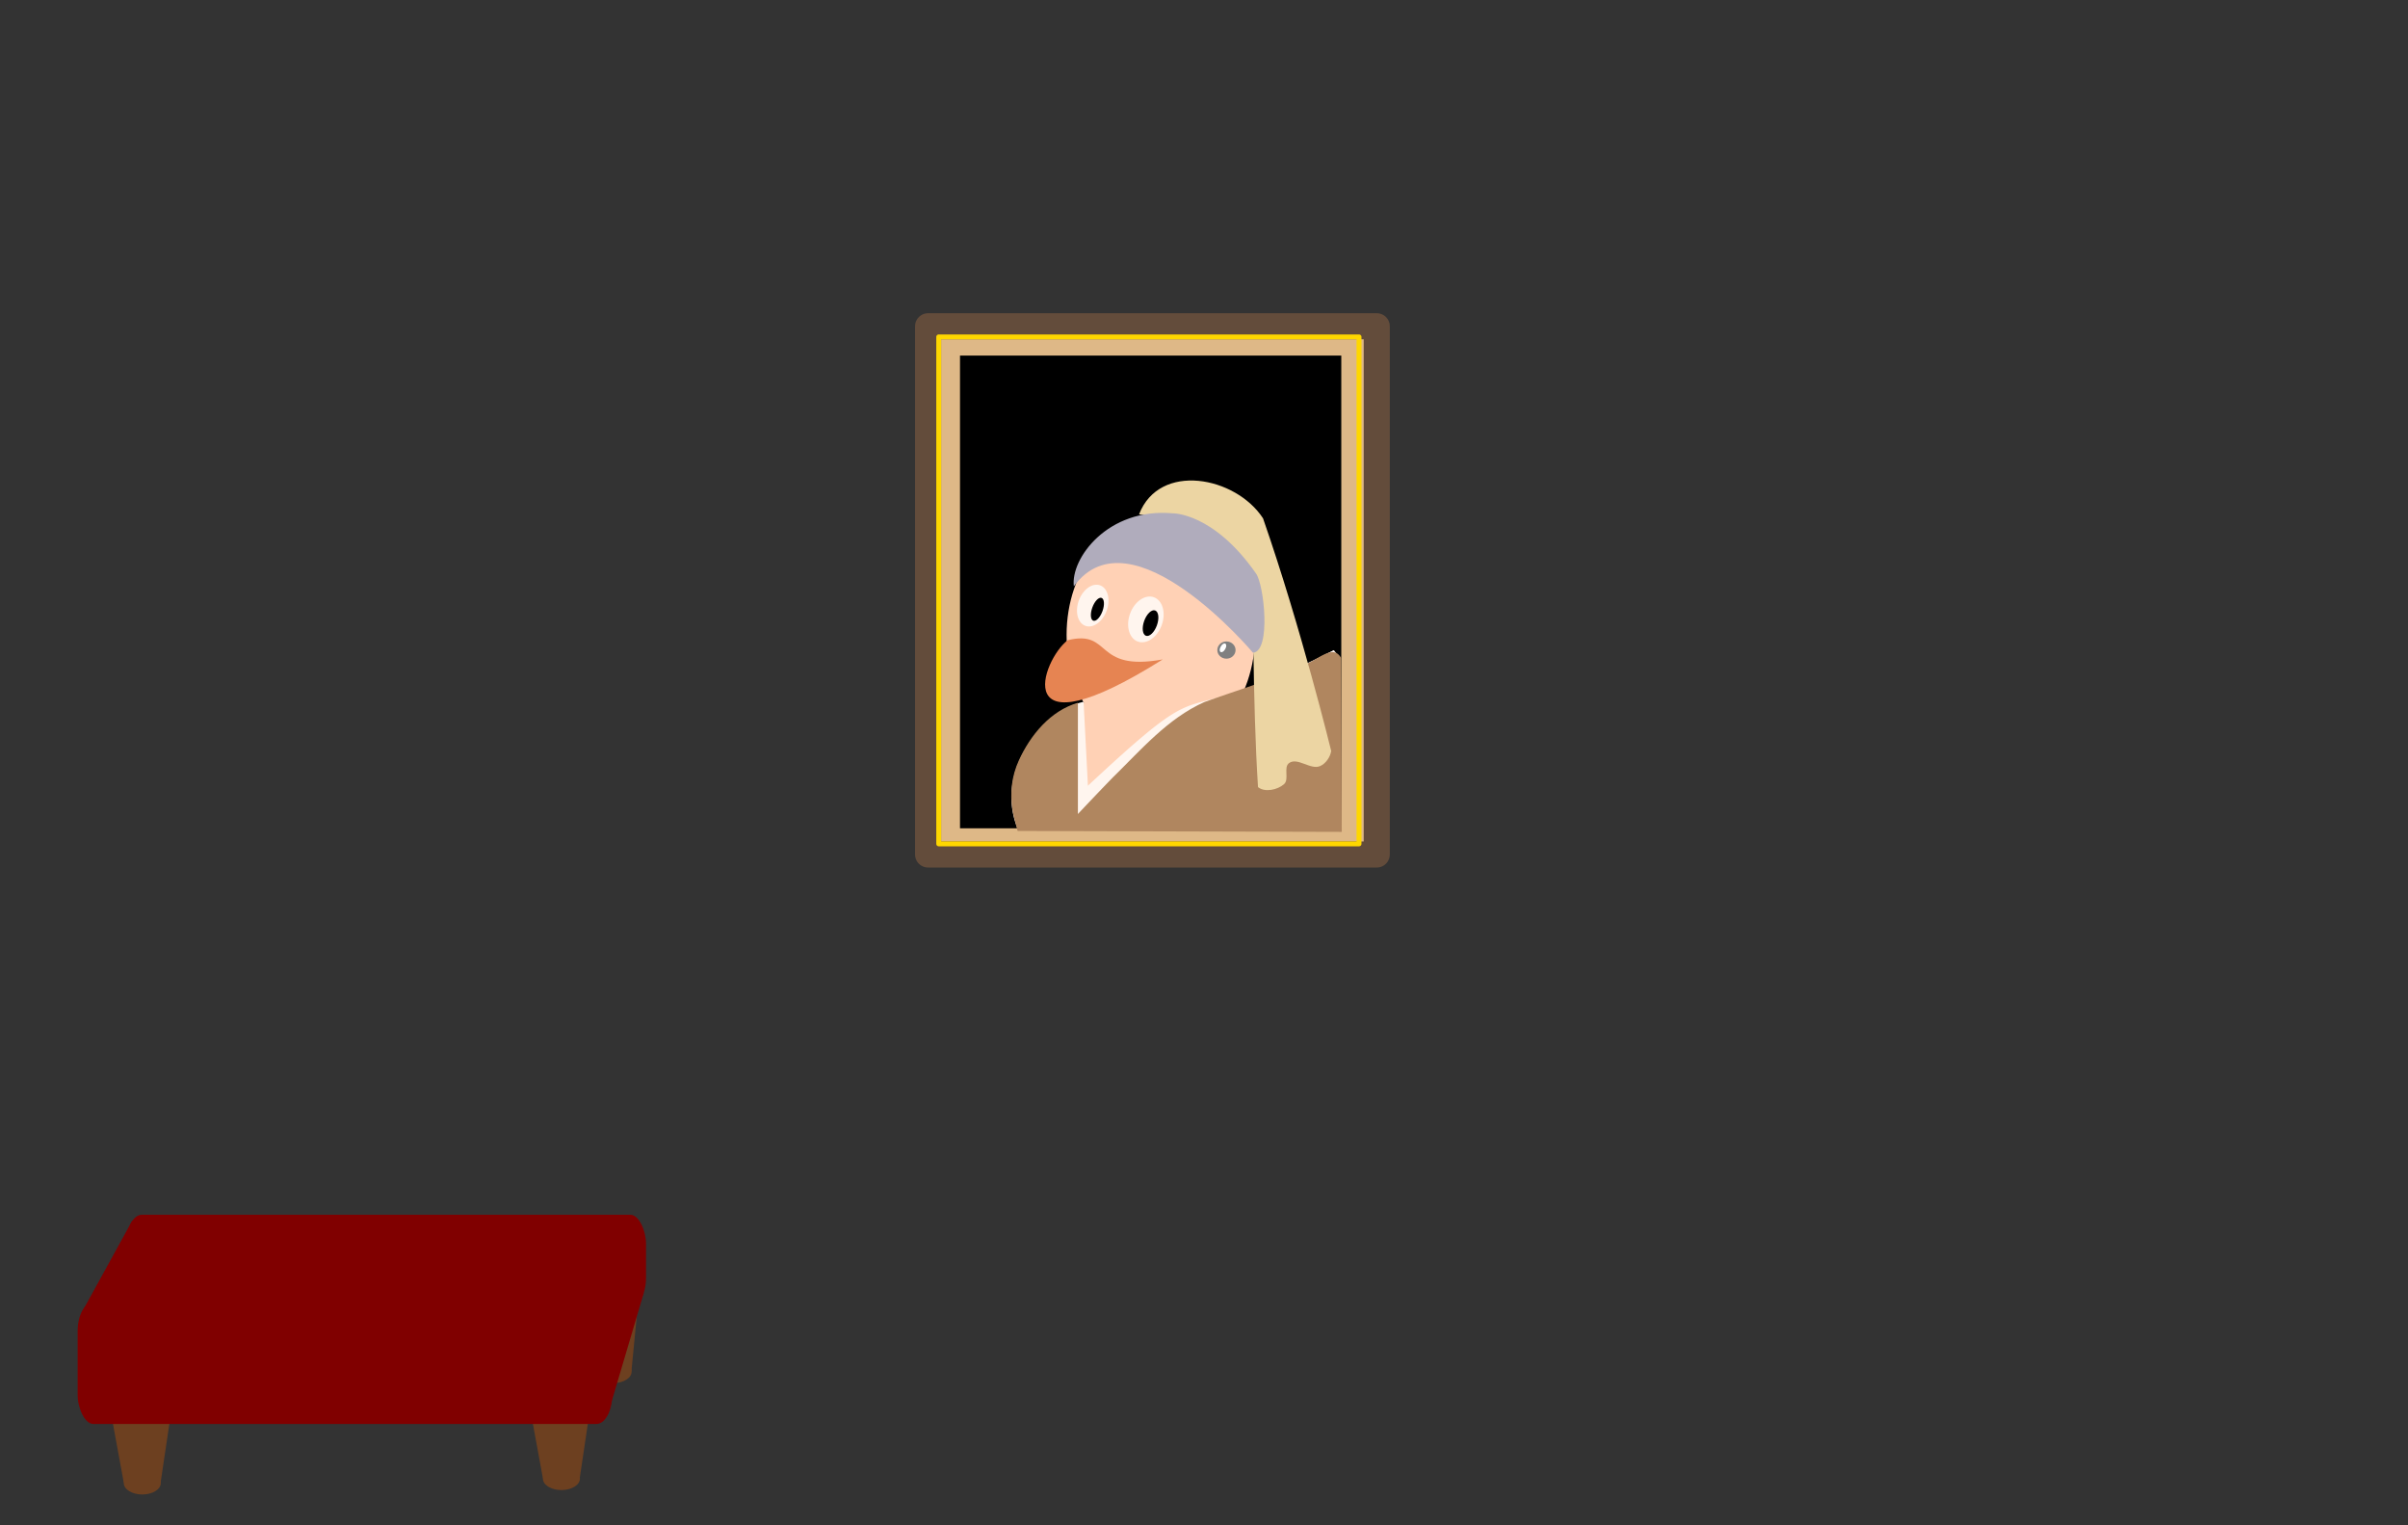 <?xml version="1.0" encoding="UTF-8" standalone="no"?>
<!-- Created with Inkscape (http://www.inkscape.org/) -->

<svg
   xmlns:dc="http://purl.org/dc/elements/1.1/"
   xmlns:cc="http://creativecommons.org/ns#"
   xmlns:rdf="http://www.w3.org/1999/02/22-rdf-syntax-ns#"
   xmlns:svg="http://www.w3.org/2000/svg"
   xmlns="http://www.w3.org/2000/svg"
   xmlns:sodipodi="http://sodipodi.sourceforge.net/DTD/sodipodi-0.dtd"
   xmlns:inkscape="http://www.inkscape.org/namespaces/inkscape"
   width="3913.464"
   height="2478.527"
   id="svg6764"
   version="1.1"
   inkscape:version="0.92.2 5c3e80d, 2017-08-06"
   sodipodi:docname="GirlWithPearlEarring.svg">
  <rect width="100%" height="100%" fill="#333333" stroke="none"/>
  <sodipodi:namedview
     id="base"
     pagecolor="#ffffff"
     bordercolor="#666666"
     borderopacity="1.0"
     inkscape:pageopacity="0.0"
     inkscape:pageshadow="2"
     inkscape:zoom="0.48405431"
     inkscape:cx="502.93615"
     inkscape:cy="326.90736"
     inkscape:document-units="px"
     inkscape:current-layer="layer1"
     showgrid="false"
     fit-margin-top="0"
     fit-margin-left="0"
     fit-margin-right="0"
     fit-margin-bottom="0"
     inkscape:window-width="1280"
     inkscape:window-height="723"
     inkscape:window-x="0"
     inkscape:window-y="24"
     inkscape:window-maximized="1"
     inkscape:snap-global="false" />
  <defs
     id="defs6766">
    <clipPath
       id="clipPath137"
       clipPathUnits="userSpaceOnUse">
      <path
         inkscape:connector-curvature="0"
         id="path135"
         d="M 0,0 H 595 V 462 H 0 Z" />
    </clipPath>
    <radialGradient
       fx="40.001"
       fy="60.001"
       cx="50.001"
       cy="50.001"
       r="50.001"
       gradientUnits="userSpaceOnUse"
       id="radialGradient1697">
      <stop
         style="stop-opacity:1;stop-color:#d9ffff"
         offset="0"
         id="stop1687" />
      <stop
         style="stop-opacity:1;stop-color:#00956c"
         offset="50.001"
         id="stop1695" />
    </radialGradient>
    <clipPath
       id="clipPath94"
       clipPathUnits="userSpaceOnUse">
      <path
         inkscape:connector-curvature="0"
         id="path92"
         d="m 35.717,14.173 c 0,5.166 -4.188,9.354 -9.354,9.354 -5.166,0 -9.354,-4.188 -9.354,-9.354 0,-5.166 4.188,-9.354 9.354,-9.354 5.166,0 9.354,4.188 9.354,9.354 z" />
    </clipPath>
    <clipPath
       id="clipPath108"
       clipPathUnits="userSpaceOnUse">
      <path
         inkscape:connector-curvature="0"
         id="path106"
         d="M 0,0 H 100 V 100 H 0 Z" />
    </clipPath>
    <radialGradient
       id="radialGradient120"
       gradientUnits="userSpaceOnUse"
       r="50.001"
       cy="50.001"
       cx="50.001"
       fy="60.001"
       fx="40.001">
      <stop
         id="stop110"
         offset="0"
         style="stop-opacity:1;stop-color:#f7f7ff" />
      <stop
         id="stop112"
         offset="9"
         style="stop-opacity:1;stop-color:#d9d9ff" />
      <stop
         id="stop114"
         offset="18"
         style="stop-opacity:1;stop-color:#8f8fb3" />
      <stop
         id="stop116"
         offset="25"
         style="stop-opacity:1;stop-color:#666680" />
      <stop
         id="stop118"
         offset="50.001"
         style="stop-opacity:1;stop-color:#000000" />
    </radialGradient>
    <clipPath
       id="clipPath194"
       clipPathUnits="userSpaceOnUse">
      <path
         inkscape:connector-curvature="0"
         id="path192"
         d="m 20.693,45.355 c 0,1.566 -1.269,2.835 -2.835,2.835 -1.566,0 -2.835,-1.269 -2.835,-2.835 0,-1.566 1.269,-2.835 2.835,-2.835 1.566,0 2.835,1.269 2.835,2.835 z" />
    </clipPath>
    <clipPath
       id="clipPath208"
       clipPathUnits="userSpaceOnUse">
      <path
         inkscape:connector-curvature="0"
         id="path206"
         d="M 0,0 H 100 V 100 H 0 Z" />
    </clipPath>
    <radialGradient
       id="radialGradient216"
       gradientUnits="userSpaceOnUse"
       r="50.001"
       cy="50.001"
       cx="50.001"
       fy="50.001"
       fx="50.001">
      <stop
         id="stop210"
         offset="0"
         style="stop-opacity:1;stop-color:#d2592d" />
      <stop
         id="stop212"
         offset="25"
         style="stop-opacity:1;stop-color:#bf8040" />
      <stop
         id="stop214"
         offset="50.001"
         style="stop-opacity:1;stop-color:#bf8040" />
    </radialGradient>
    <clipPath
       id="clipPath226"
       clipPathUnits="userSpaceOnUse">
      <path
         inkscape:connector-curvature="0"
         id="path224"
         d="m 37.418,45.355 c 0,1.566 -1.269,2.835 -2.835,2.835 -1.566,0 -2.835,-1.269 -2.835,-2.835 0,-1.566 1.269,-2.835 2.835,-2.835 1.566,0 2.835,1.269 2.835,2.835 z" />
    </clipPath>
    <clipPath
       id="clipPath240"
       clipPathUnits="userSpaceOnUse">
      <path
         inkscape:connector-curvature="0"
         id="path238"
         d="M 0,0 H 100 V 100 H 0 Z" />
    </clipPath>
    <radialGradient
       id="radialGradient248"
       gradientUnits="userSpaceOnUse"
       r="50.001"
       cy="50.001"
       cx="50.001"
       fy="50.001"
       fx="50.001">
      <stop
         id="stop242"
         offset="0"
         style="stop-opacity:1;stop-color:#d2592d" />
      <stop
         id="stop244"
         offset="25"
         style="stop-opacity:1;stop-color:#bf8040" />
      <stop
         id="stop246"
         offset="50.001"
         style="stop-opacity:1;stop-color:#bf8040" />
    </radialGradient>
    <clipPath
       id="clipPath290"
       clipPathUnits="userSpaceOnUse">
      <path
         inkscape:connector-curvature="0"
         id="path288"
         d="m 35.717,14.173 c 0,5.166 -4.188,9.354 -9.354,9.354 -5.166,0 -9.354,-4.188 -9.354,-9.354 0,-5.166 4.188,-9.354 9.354,-9.354 5.166,0 9.354,4.188 9.354,9.354 z" />
    </clipPath>
    <clipPath
       id="clipPath304"
       clipPathUnits="userSpaceOnUse">
      <path
         inkscape:connector-curvature="0"
         id="path302"
         d="M 0,0 H 100 V 100 H 0 Z" />
    </clipPath>
    <radialGradient
       id="radialGradient316"
       gradientUnits="userSpaceOnUse"
       r="50.001"
       cy="50.001"
       cx="50.001"
       fy="60.001"
       fx="40.001">
      <stop
         id="stop306"
         offset="0"
         style="stop-opacity:1;stop-color:#d9ffff" />
      <stop
         id="stop308"
         offset="9"
         style="stop-opacity:1;stop-color:#40ffff" />
      <stop
         id="stop310"
         offset="18"
         style="stop-opacity:1;stop-color:#00b3b3" />
      <stop
         id="stop312"
         offset="25"
         style="stop-opacity:1;stop-color:#008080" />
      <stop
         id="stop314"
         offset="50.001"
         style="stop-opacity:1;stop-color:#000000" />
    </radialGradient>
    <clipPath
       id="clipPath3751"
       clipPathUnits="userSpaceOnUse">
      <path
         inkscape:connector-curvature="0"
         id="path3749"
         d="M 18.653,11.103 21.261,25.899 33.545,23.733 30.936,8.937 Z" />
    </clipPath>
    <clipPath
       id="clipPath3763"
       clipPathUnits="userSpaceOnUse">
      <path
         inkscape:connector-curvature="0"
         id="path3761"
         d="M 18.653,11.103 20.474,21.432 32.757,19.266 30.936,8.937 Z" />
    </clipPath>
    <clipPath
       clipPathUnits="userSpaceOnUse"
       id="clipPath813">
      <path
         d="M 113.387,0 C 113.387,62.623 62.623,113.387 0,113.387 -62.623,113.387 -113.387,62.623 -113.387,0 c 0,-62.623 50.764,-113.387 113.387,-113.387 62.623,0 113.387,50.764 113.387,113.387 z"
         id="path811"
         inkscape:connector-curvature="0" />
    </clipPath>
    <clipPath
       clipPathUnits="userSpaceOnUse"
       id="clipPath827">
      <path
         d="M 0,0 H 100 V 100 H 0 Z"
         id="path825"
         inkscape:connector-curvature="0" />
    </clipPath>
    <radialGradient
       fx="50.001"
       fy="50.001"
       cx="50.001"
       cy="50.001"
       r="50.001"
       gradientUnits="userSpaceOnUse"
       id="radialGradient835">
      <stop
         style="stop-opacity:1;stop-color:#00ffff"
         offset="0"
         id="stop829" />
      <stop
         style="stop-opacity:1;stop-color:#008080"
         offset="25"
         id="stop831" />
      <stop
         style="stop-opacity:1;stop-color:#008080"
         offset="50.001"
         id="stop833" />
    </radialGradient>
    <clipPath
       clipPathUnits="userSpaceOnUse"
       id="clipPath921">
      <path
         d="m 21.792,-28.046 c 0.3,3.139 -0.062,6.147 -0.992,8.898 -0.975,2.765 -2.518,5.259 -4.506,7.364 -2.023,2.105 -4.479,3.811 -7.236,4.994 C 6.283,-5.609 3.218,-4.956 0,-4.956 c -3.218,0 -6.283,-0.653 -9.058,-1.836 -2.757,-1.182 -5.212,-2.889 -7.236,-4.994 -1.989,-2.105 -3.531,-4.599 -4.506,-7.364 -0.93,-2.751 -1.292,-5.759 -0.992,-8.898 0.332,-3.116 1.266,-6.06 2.634,-8.72 1.362,-2.63 3.122,-4.981 5.145,-6.94 1.979,-1.946 4.211,-3.508 6.584,-4.58 2.333,-1.067 4.835,-1.653 7.429,-1.653 2.594,0 5.096,0.586 7.429,1.653 2.373,1.072 4.605,2.634 6.584,4.58 2.023,1.958 3.783,4.309 5.145,6.94 1.367,2.66 2.301,5.604 2.634,8.72 z"
         id="path919"
         inkscape:connector-curvature="0" />
    </clipPath>
    <clipPath
       clipPathUnits="userSpaceOnUse"
       id="clipPath935">
      <path
         d="M 0,0 H 100 V 100 H 0 Z"
         id="path933"
         inkscape:connector-curvature="0" />
    </clipPath>
    <radialGradient
       fx="40.001"
       fy="60.001"
       cx="50.001"
       cy="50.001"
       r="50.001"
       gradientUnits="userSpaceOnUse"
       id="radialGradient947">
      <stop
         style="stop-opacity:1;stop-color:#d9ffff"
         offset="0"
         id="stop937" />
      <stop
         style="stop-opacity:1;stop-color:#40ffff"
         offset="9"
         id="stop939" />
      <stop
         style="stop-opacity:1;stop-color:#00b3b3"
         offset="18"
         id="stop941" />
      <stop
         style="stop-opacity:1;stop-color:#008080"
         offset="25"
         id="stop943" />
      <stop
         style="stop-opacity:1;stop-color:#000000"
         offset="50.001"
         id="stop945" />
    </radialGradient>
    <clipPath
       clipPathUnits="userSpaceOnUse"
       id="clipPath959">
      <path
         d="M 113.387,0 C 113.387,62.623 62.623,113.387 0,113.387 -62.623,113.387 -113.387,62.623 -113.387,0 c 0,-62.623 50.764,-113.387 113.387,-113.387 62.623,0 113.387,50.764 113.387,113.387 z"
         id="path957"
         inkscape:connector-curvature="0" />
    </clipPath>
    <clipPath
       clipPathUnits="userSpaceOnUse"
       id="clipPath973">
      <path
         d="M 0,0 H 100 V 100 H 0 Z"
         id="path971"
         inkscape:connector-curvature="0" />
    </clipPath>
    <radialGradient
       fx="40.001"
       fy="60.001"
       cx="50.001"
       cy="50.001"
       r="50.001"
       gradientUnits="userSpaceOnUse"
       id="radialGradient985">
      <stop
         style="stop-opacity:1;stop-color:#d9ffff"
         offset="0"
         id="stop975" />
      <stop
         style="stop-opacity:1;stop-color:#40ffff"
         offset="9"
         id="stop977" />
      <stop
         style="stop-opacity:1;stop-color:#00b3b3"
         offset="18"
         id="stop979" />
      <stop
         style="stop-opacity:1;stop-color:#008080"
         offset="25"
         id="stop981" />
      <stop
         style="stop-opacity:1;stop-color:#000000"
         offset="50.001"
         id="stop983" />
    </radialGradient>
    <clipPath
       clipPathUnits="userSpaceOnUse"
       id="clipPath997">
      <path
         d="M 0,0 H 100 V 100 H 0 Z"
         id="path995"
         inkscape:connector-curvature="0" />
    </clipPath>
    <clipPath
       clipPathUnits="userSpaceOnUse"
       id="clipPath1001">
      <path
         d="M 0,0 H 100 V 100 H 0 Z"
         id="path999"
         inkscape:connector-curvature="0" />
    </clipPath>
    <clipPath
       clipPathUnits="userSpaceOnUse"
       id="clipPath1005">
      <path
         d="M 0,0 H 100 V 100 H 0 Z"
         id="path1003"
         inkscape:connector-curvature="0" />
    </clipPath>
    <radialGradient
       fx="50.001"
       fy="50.001"
       cx="50.001"
       cy="50.001"
       r="50.001"
       gradientUnits="userSpaceOnUse"
       id="radialGradient1013">
      <stop
         style="stop-opacity:0.5;stop-color:#ffffff"
         offset="0"
         id="stop1007" />
      <stop
         style="stop-opacity:0;stop-color:#ffffff"
         offset="25"
         id="stop1009" />
      <stop
         style="stop-opacity:0;stop-color:#ffffff"
         offset="50.001"
         id="stop1011" />
    </radialGradient>
    <mask
       maskUnits="userSpaceOnUse"
       x="0"
       y="0"
       width="1"
       height="1"
       id="mask1015">
      <g
         id="g1047">
        <g
           clip-path="url(#clipPath997)"
           id="g1045">
          <g
             id="g1043">
            <g
               id="g1041">
              <g
                 clip-path="url(#clipPath1001)"
                 id="g1039">
                <g
                   id="g1037">
                  <g
                     id="g1033">
                    <g
                       id="g1031">
                      <g
                         id="g1029">
                        <g
                           id="g1027">
                          <g
                             id="g1025">
                            <g
                               id="g1023">
                              <g
                                 id="g1021">
                                <g
                                   clip-path="url(#clipPath1005)"
                                   id="g1019">
                                <path
                                   d="M 0,0 H 100 V 100 H 0 Z"
                                   style="fill:url(#radialGradient1013);stroke:none"
                                   id="path1017"
                                   inkscape:connector-curvature="0" />
                                </g>
                              </g>
                            </g>
                          </g>
                        </g>
                      </g>
                    </g>
                  </g>
                  <g
                     transform="translate(100)"
                     id="g1035" />
                </g>
              </g>
            </g>
          </g>
        </g>
      </g>
    </mask>
    <clipPath
       clipPathUnits="userSpaceOnUse"
       id="clipPath137-8">
      <path
         d="M 0,0 H 595 V 462 H 0 Z"
         id="path135-0"
         inkscape:connector-curvature="0" />
    </clipPath>
  </defs>
  <g
     inkscape:label="Calque 1"
     inkscape:groupmode="layer"
     id="layer1"
     transform="translate(-1845.089,-82.08)"
     style="display:inline">
    <g
       style="fill:#6d4020;fill-opacity:1"
       id="g1183"
       transform="translate(681.155,87.811)">
      <path
         style="opacity:1;fill:#6d4020;fill-opacity:1;fill-rule:nonzero;stroke:none;stroke-width:1;stroke-linecap:round;stroke-linejoin:round;stroke-miterlimit:4;stroke-dasharray:none;stroke-dashoffset:0;stroke-opacity:1"
         d="m 2013.859,2220.153 117.421,7.189 -25.161,168.805 h -59.909 z"
         id="path1179"
         inkscape:connector-curvature="0"
         sodipodi:nodetypes="ccccc" />
      <ellipse
         style="opacity:1;fill:#6d4020;fill-opacity:1;fill-rule:nonzero;stroke:none;stroke-width:1;stroke-linecap:round;stroke-linejoin:round;stroke-miterlimit:4;stroke-dasharray:none;stroke-dashoffset:0;stroke-opacity:1"
         id="ellipse1181"
         cx="2076.348"
         cy="2396.907"
         rx="30.092"
         ry="18.595" />
    </g>
    <g
       transform="translate(765.165,-85.945)"
       id="g1189"
       style="fill:#6d4020;fill-opacity:1">
      <path
         sodipodi:nodetypes="ccccc"
         inkscape:connector-curvature="0"
         id="path1185"
         d="m 2013.859,2220.153 108.936,4.007 -16.676,171.987 h -59.909 z"
         style="opacity:1;fill:#6d4020;fill-opacity:1;fill-rule:nonzero;stroke:none;stroke-width:1;stroke-linecap:round;stroke-linejoin:round;stroke-miterlimit:4;stroke-dasharray:none;stroke-dashoffset:0;stroke-opacity:1" />
      <ellipse
         ry="18.595"
         rx="30.092"
         cy="2396.907"
         cx="2076.348"
         id="ellipse1187"
         style="opacity:1;fill:#6d4020;fill-opacity:1;fill-rule:nonzero;stroke:none;stroke-width:1;stroke-linecap:round;stroke-linejoin:round;stroke-miterlimit:4;stroke-dasharray:none;stroke-dashoffset:0;stroke-opacity:1" />
    </g>
    <rect
       style="opacity:1;fill:#deb887;fill-opacity:1;fill-rule:nonzero;stroke:#634c3b;stroke-width:42.4;stroke-linecap:round;stroke-linejoin:round;stroke-miterlimit:4;stroke-dasharray:none;stroke-dashoffset:0;stroke-opacity:1"
       id="rect1470"
       width="729.146"
       height="858.321"
       x="3353.421"
       y="612.24" />
    <rect
       y="629.529"
       x="3370.709"
       height="823.743"
       width="683.042"
       id="rect1329"
       style="opacity:1;fill:none;fill-opacity:1;fill-rule:nonzero;stroke:#ffd700;stroke-width:8;stroke-linecap:round;stroke-linejoin:round;stroke-miterlimit:4;stroke-dasharray:none;stroke-dashoffset:0;stroke-opacity:1" />
    <rect
       y="659.862"
       x="3405.287"
       height="768.131"
       width="619.649"
       id="rect1331"
       style="opacity:1;fill:#000000;fill-opacity:1;fill-rule:nonzero;stroke:none;stroke-width:42.4;stroke-linecap:round;stroke-linejoin:round;stroke-miterlimit:4;stroke-dasharray:none;stroke-dashoffset:0;stroke-opacity:1" />
    <g
       id="g372"
       style="fill:#6d4020;fill-opacity:1"
       transform="translate(0,95)">
      <path
         sodipodi:nodetypes="ccccc"
         inkscape:connector-curvature="0"
         id="rect324"
         d="m 2013.859,2220.153 117.421,7.189 -25.161,168.805 h -59.909 z"
         style="opacity:1;fill:#6d4020;fill-opacity:1;fill-rule:nonzero;stroke:none;stroke-width:1;stroke-linecap:round;stroke-linejoin:round;stroke-miterlimit:4;stroke-dasharray:none;stroke-dashoffset:0;stroke-opacity:1" />
      <ellipse
         ry="18.595"
         rx="30.092"
         cy="2396.907"
         cx="2076.348"
         id="path330"
         style="opacity:1;fill:#6d4020;fill-opacity:1;fill-rule:nonzero;stroke:none;stroke-width:1;stroke-linecap:round;stroke-linejoin:round;stroke-miterlimit:4;stroke-dasharray:none;stroke-dashoffset:0;stroke-opacity:1" />
    </g>
    <path
       style="fill:#800000;fill-rule:evenodd;stroke:none;stroke-width:1px;stroke-linecap:butt;stroke-linejoin:miter;stroke-opacity:1"
       d="m 2059.762,2065.957 -78.415,142.551 851.322,172.85 58.782,-198.649 z"
       id="path336"
       inkscape:connector-curvature="0"
       sodipodi:nodetypes="ccccc" />
    <rect
       style="opacity:1;fill:#800000;fill-opacity:1;fill-rule:nonzero;stroke:none;stroke-width:1;stroke-linecap:round;stroke-linejoin:round;stroke-miterlimit:4;stroke-dasharray:none;stroke-dashoffset:0;stroke-opacity:1"
       id="rect328"
       width="868.682"
       height="197.851"
       x="1971.268"
       y="2198.068"
       rx="25.481"
       ry="47.153" />
    <rect
       ry="47.153"
       rx="25.481"
       y="2055.953"
       x="2050.269"
       height="149.474"
       width="844.742"
       id="rect334"
       style="opacity:1;fill:#800000;fill-opacity:1;fill-rule:nonzero;stroke:none;stroke-width:1;stroke-linecap:round;stroke-linejoin:round;stroke-miterlimit:4;stroke-dasharray:none;stroke-dashoffset:0;stroke-opacity:1" />
  </g>
  <g
     inkscape:groupmode="layer"
     id="layer2"
     inkscape:label="pearl"
     style="display:inline">
    <g
       style="stroke-width:0.077"
       id="g274"
       transform="matrix(17.385,0,0,-17.385,5721.921,1700.153)" />
    <g
       style="stroke-width:0.077"
       id="g276"
       transform="matrix(17.385,0,0,-17.385,5721.921,1700.153)" />
    <g
       style="stroke-width:0.077"
       id="g278"
       transform="matrix(17.385,0,0,-17.385,5721.921,1700.153)" />
    <g
       style="stroke-width:0.077"
       id="g280"
       transform="matrix(17.385,0,0,-17.385,5721.921,1700.153)" />
    <path
       sodipodi:nodetypes="cccc"
       inkscape:connector-curvature="0"
       id="path30"
       style="fill:#ffd1b5;fill-opacity:1;fill-rule:nonzero;stroke:none;stroke-width:1.333"
       d="m 1768.036,1140.434 c -75.353,13.171 -66.773,125.466 -44.598,183.295 137.409,26.952 423.069,-25.059 444.331,-267.224 -269.55,144.887 -177.044,12.255 -399.733,83.93 z" />
    <path
       inkscape:connector-curvature="0"
       id="path34"
       style="fill:#ffd1b5;fill-opacity:1;fill-rule:nonzero;stroke:none;stroke-width:1.333"
       d="m 2039.731,1031.695 c 0,-105.733 -68.569,-191.444 -153.155,-191.444 -84.587,0 -153.155,85.711 -153.155,191.444 0,105.733 68.569,191.444 153.155,191.444 84.586,0 153.155,-85.711 153.155,-191.444 z" />
    <path
       inkscape:connector-curvature="0"
       id="path38"
       style="fill:#e68452;fill-opacity:1;fill-rule:nonzero;stroke:none;stroke-width:1.333"
       d="m 1735.262,1040.272 c 72.595,-17.766 41.35,51.768 154.38,31.245 -253.322,159.278 -196.347,0.304 -154.38,-31.245 z" />
    <path
       inkscape:connector-curvature="0"
       id="path42"
       style="fill:#fff5ee;fill-opacity:1;fill-rule:nonzero;stroke:none;stroke-width:1.333"
       d="m 1887.976,1015.855 c 7.232,-19.871 1.588,-40.168 -12.607,-45.334 -14.195,-5.167 -31.565,6.754 -38.798,26.625 -7.232,19.871 -1.588,40.168 12.607,45.335 14.195,5.167 31.565,-6.754 38.798,-26.625 z" />
    <path
       inkscape:connector-curvature="0"
       id="path46"
       style="fill:#000000;fill-opacity:1;fill-rule:nonzero;stroke:none;stroke-width:1.333"
       d="m 1880.139,1016.261 c 4.131,-11.35 2.878,-22.225 -2.798,-24.291 -5.676,-2.066 -13.626,5.46 -17.757,16.81 -4.131,11.35 -2.878,22.225 2.798,24.291 5.676,2.066 13.626,-5.46 17.757,-16.81 z" />
    <path
       inkscape:connector-curvature="0"
       id="path50"
       style="fill:#fff5ee;fill-opacity:1;fill-rule:nonzero;stroke:none;stroke-width:1.333"
       d="m 1798.546,992.268 c 6.614,-18.171 1.846,-36.588 -10.649,-41.135 -12.495,-4.548 -27.985,6.496 -34.599,24.667 -6.614,18.171 -1.846,36.588 10.648,41.135 12.495,4.548 27.985,-6.496 34.599,-24.667 z" />
    <path
       inkscape:connector-curvature="0"
       id="path54"
       style="fill:#000000;fill-opacity:1;fill-rule:nonzero;stroke:none;stroke-width:1.333"
       d="m 1791.739,993.053 c 3.72,-10.222 3.051,-19.849 -1.494,-21.504 -4.546,-1.654 -11.246,5.291 -14.967,15.512 -3.72,10.222 -3.052,19.849 1.494,21.503 4.546,1.655 11.247,-5.29 14.967,-15.512 z" />
    <path
       sodipodi:nodetypes="csssssssssssssssssssssssssssssssssssssssssssssssssssssssssssssssssssssssssssssssssssssssssssssssssssssssscccsssssssssssssssssssssssssssssssssssssssssssssssssssssssssssssssssssssssssssssssssssssssssssssssssssssssssssssssssssssssssssssssccccccccccccccccccccccccccccccccccccccccccccccccccccccccccccccccccccccccccccccccccccccccccccccccccccccccccccccccccccccccccccccccc"
       inkscape:connector-curvature="0"
       id="path58"
       style="fill:#fff5ee;fill-opacity:1;fill-rule:nonzero;stroke:none;stroke-width:1.333"
       d="m 1760.992,1140.434 c -0.534,0.102 -1.07,0.213 -1.61,0.331 -0.54,0.118 -1.083,0.243 -1.628,0.376 -0.546,0.133 -1.094,0.273 -1.646,0.42 -0.551,0.147 -1.105,0.302 -1.662,0.464 -0.557,0.162 -1.116,0.331 -1.678,0.507 -0.562,0.176 -1.126,0.36 -1.692,0.551 -0.567,0.191 -1.135,0.389 -1.706,0.594 -0.571,0.205 -1.144,0.417 -1.719,0.636 -0.575,0.219 -1.152,0.445 -1.731,0.678 -0.579,0.233 -1.16,0.473 -1.743,0.719 -0.583,0.247 -1.167,0.5 -1.753,0.76 -0.586,0.26 -1.173,0.527 -1.762,0.801 -0.589,0.274 -1.179,0.554 -1.771,0.842 -0.592,0.287 -1.185,0.581 -1.779,0.881 -0.594,0.3 -1.19,0.608 -1.786,0.921 -0.596,0.314 -1.194,0.633 -1.792,0.96 -0.598,0.326 -1.198,0.659 -1.798,0.999 -0.6,0.339 -1.201,0.685 -1.802,1.037 -0.601,0.352 -1.203,0.711 -1.805,1.075 -0.602,0.365 -1.205,0.736 -1.808,1.113 -0.603,0.377 -1.206,0.76 -1.81,1.15 -0.604,0.39 -1.207,0.785 -1.811,1.187 -0.604,0.402 -1.208,0.809 -1.811,1.223 -0.604,0.414 -1.207,0.834 -1.81,1.259 -0.603,0.426 -1.206,0.857 -1.809,1.295 -0.603,0.438 -1.205,0.881 -1.807,1.33 -0.602,0.449 -1.203,0.904 -1.803,1.365 -0.6,0.461 -1.2,0.927 -1.799,1.399 -0.599,0.472 -1.197,0.95 -1.794,1.433 -0.597,0.483 -1.193,0.972 -1.788,1.467 -0.595,0.495 -1.189,0.995 -1.782,1.5 -0.593,0.506 -1.184,1.017 -1.774,1.533 -0.59,0.516 -1.179,1.038 -1.766,1.565 -0.587,0.527 -1.173,1.06 -1.757,1.598 -0.584,0.538 -1.166,1.081 -1.746,1.629 -0.58,0.548 -1.159,1.102 -1.736,1.661 -0.577,0.559 -1.151,1.123 -1.724,1.691 -0.572,0.569 -1.143,1.143 -1.711,1.722 -0.568,0.579 -1.134,1.163 -1.697,1.752 -0.564,0.589 -1.125,1.183 -1.683,1.782 -0.558,0.599 -1.115,1.202 -1.668,1.811 -0.553,0.608 -1.104,1.222 -1.652,1.84 -0.548,0.618 -1.093,1.241 -1.635,1.868 -0.542,0.628 -1.081,1.26 -1.617,1.897 -0.536,0.637 -1.069,1.278 -1.599,1.924 -0.53,0.646 -1.056,1.296 -1.579,1.951 -0.523,0.655 -1.043,1.315 -1.559,1.978 -0.516,0.664 -1.029,1.332 -1.538,2.005 -0.509,0.673 -1.014,1.35 -1.515,2.031 -0.501,0.681 -0.999,1.367 -1.493,2.057 -0.493,0.69 -0.983,1.384 -1.469,2.082 -0.485,0.698 -0.967,1.401 -1.444,2.107 -0.477,0.707 -0.95,1.417 -1.419,2.131 -0.469,0.715 -0.933,1.433 -1.392,2.156 -0.46,0.723 -0.915,1.449 -1.365,2.179 -0.45,0.731 -0.896,1.465 -1.337,2.203 -0.441,0.738 -0.877,1.48 -1.308,2.226 -0.431,0.746 -0.857,1.495 -1.278,2.248 -0.421,0.753 -0.837,1.51 -1.248,2.271 -0.411,0.76 -0.816,1.524 -1.216,2.292 -0.4,0.768 -0.795,1.539 -1.184,2.313 -0.389,0.775 -0.773,1.553 -1.151,2.334 -0.378,0.782 -0.75,1.567 -1.117,2.355 -0.366,0.788 -0.727,1.58 -1.082,2.375 -0.355,0.795 -0.704,1.593 -1.046,2.395 -0.343,0.801 -0.679,1.606 -1.01,2.414 -0.33,0.808 -0.654,1.619 -0.972,2.433 -0.318,0.814 -0.629,1.632 -0.934,2.452 -0.305,0.82 -0.603,1.644 -0.895,2.47 -0.292,0.826 -0.577,1.656 -0.855,2.488 -0.278,0.832 -0.549,1.667 -0.814,2.506 -0.264,0.838 -0.522,1.679 -0.772,2.523 -0.25,0.844 -0.494,1.69 -0.73,2.539 -0.236,0.849 -0.465,1.701 -0.686,2.555 -0.222,0.855 -0.435,1.712 -0.642,2.571 -0.207,0.86 -0.406,1.722 -0.597,2.587 -0.192,0.865 -0.375,1.732 -0.551,2.602 -0.176,0.87 -0.344,1.742 -0.504,2.616 -0.16,0.875 -0.312,1.752 -0.457,2.631 -0.144,0.879 -0.28,1.761 -0.408,2.645 -0.127,0.884 -0.247,1.77 -0.358,2.658 -0.111,0.888 -0.214,1.779 -0.308,2.671 -0.094,0.893 -0.18,1.787 -0.257,2.684 -0.077,0.897 -0.145,1.795 -0.205,2.696 -0.06,0.901 -0.111,1.804 -0.152,2.708 -0.041,0.905 -0.075,1.811 -0.098,2.72 -0.023,0.908 -0.038,1.819 -0.044,2.731 0,0.912 0,1.826 0.014,2.741 0.014,0.916 0.036,1.833 0.067,2.752 0.032,0.919 0.074,1.839 0.124,2.762 0.051,0.922 0.112,1.846 0.183,2.771 0.071,0.925 0.151,1.852 0.241,2.78 0.09,0.928 0.191,1.858 0.301,2.789 0.111,0.931 0.231,1.864 0.361,2.797 0.131,0.934 0.272,1.869 0.423,2.805 0.151,0.936 0.313,1.874 0.485,2.813 0.172,0.939 0.355,1.879 0.548,2.82 0.193,0.941 0.397,1.883 0.612,2.827 0.215,0.943 0.44,1.888 0.677,2.833 0.236,0.945 0.484,1.892 0.743,2.839 0.259,0.947 0.528,1.895 0.809,2.845 0.281,0.949 0.573,1.899 0.876,2.85 0.303,0.951 0.618,1.903 0.944,2.855 0.326,0.952 0.664,1.905 1.014,2.859 0.349,0.954 0.711,1.908 1.083,2.863 363.059,-50.465 502.799,-23.768 521.848,-279.473 -2.382,-3.046 -4.823,-6.112 -7.323,-9.197 -2.245,1.132 -4.465,2.247 -6.662,3.345 -2.196,1.098 -4.369,2.18 -6.518,3.246 -2.149,1.065 -4.274,2.115 -6.377,3.148 -2.102,1.033 -4.181,2.05 -6.237,3.051 -2.056,1.001 -4.089,1.987 -6.1,2.957 -2.011,0.97 -3.999,1.925 -5.965,2.864 -1.966,0.94 -3.91,1.864 -5.832,2.773 -1.922,0.909 -3.822,1.804 -5.701,2.684 -1.879,0.88 -3.736,1.746 -5.572,2.597 -1.836,0.851 -3.651,1.688 -5.445,2.511 -1.794,0.823 -3.567,1.632 -5.32,2.427 -1.753,0.795 -3.486,1.577 -5.198,2.345 -1.712,0.768 -3.405,1.523 -5.077,2.265 -1.673,0.742 -3.325,1.47 -4.959,2.186 -1.633,0.716 -3.248,1.419 -4.843,2.11 -1.595,0.691 -3.171,1.369 -4.728,2.034 -1.557,0.666 -3.096,1.319 -4.616,1.961 -1.52,0.642 -3.022,1.272 -4.506,1.89 -1.484,0.618 -2.95,1.225 -4.398,1.82 -1.448,0.595 -2.879,1.179 -4.292,1.752 -1.413,0.573 -2.809,1.135 -4.188,1.686 -1.379,0.551 -2.741,1.091 -4.087,1.621 -1.345,0.53 -2.674,1.049 -3.987,1.559 -1.313,0.509 -2.609,1.009 -3.889,1.498 -1.28,0.489 -2.545,0.969 -3.794,1.439 -1.249,0.47 -2.482,0.93 -3.701,1.381 -1.218,0.451 -2.421,0.893 -3.61,1.326 -1.188,0.433 -2.361,0.857 -3.52,1.272 -1.159,0.415 -2.303,0.822 -3.433,1.22 -1.13,0.398 -2.246,0.788 -3.348,1.169 -1.102,0.382 -2.191,0.755 -3.265,1.121 -1.075,0.366 -2.136,0.724 -3.185,1.074 -1.048,0.35 -2.083,0.693 -3.106,1.029 -1.022,0.336 -2.032,0.664 -3.029,0.986 -0.997,0.322 -1.982,0.636 -2.954,0.944 -0.973,0.308 -1.933,0.61 -2.882,0.905 -0.949,0.295 -1.886,0.584 -2.812,0.867 -0.926,0.283 -1.84,0.559 -2.744,0.831 -0.903,0.271 -1.796,0.536 -2.677,0.796 -0.882,0.26 -1.753,0.514 -2.613,0.763 -0.861,0.249 -1.711,0.493 -2.551,0.733 -0.84,0.239 -1.671,0.473 -2.491,0.703 -0.821,0.23 -1.632,0.455 -2.434,0.676 -0.802,0.221 -1.594,0.438 -2.378,0.65 -0.783,0.213 -1.558,0.422 -2.324,0.627 -0.766,0.205 -1.524,0.406 -2.273,0.605 -0.749,0.198 -1.49,0.393 -2.223,0.585 -0.733,0.192 -1.458,0.38 -2.176,0.566 -0.718,0.186 -1.428,0.369 -2.131,0.549 -0.703,0.18 -1.399,0.358 -2.087,0.534 -0.689,0.176 -1.371,0.349 -2.046,0.521 -0.675,0.172 -1.345,0.341 -2.007,0.509 -0.663,0.168 -1.32,0.335 -1.97,0.5 -0.651,0.165 -1.296,0.329 -1.935,0.492 -0.64,0.163 -1.274,0.325 -1.903,0.486 -0.629,0.161 -1.253,0.321 -1.872,0.481 -0.619,0.16 -1.234,0.319 -1.844,0.479 -0.61,0.159 -1.216,0.318 -1.817,0.478 -0.602,0.159 -1.199,0.319 -1.793,0.479 -0.594,0.16 -1.184,0.32 -1.771,0.481 -0.587,0.161 -1.17,0.323 -1.75,0.486 -0.58,0.163 -1.158,0.327 -1.732,0.492 -0.575,0.165 -1.147,0.332 -1.716,0.5 -0.57,0.168 -1.137,0.338 -1.702,0.51 -0.565,0.172 -1.129,0.345 -1.69,0.521 -0.562,0.176 -1.122,0.354 -1.681,0.534 -0.559,0.18 -1.117,0.364 -1.673,0.549 -0.557,0.186 -1.112,0.375 -1.667,0.566 -0.555,0.192 -1.11,0.387 -1.664,0.585 -0.554,0.198 -1.109,0.4 -1.663,0.605 -0.554,0.205 -1.109,0.414 -1.663,0.627 -0.555,0.213 -1.11,0.43 -1.666,0.651 -0.556,0.221 -1.113,0.447 -1.671,0.677 -0.558,0.23 -1.117,0.465 -1.678,0.704 -0.561,0.24 -1.123,0.484 -1.687,0.733 -0.564,0.249 -1.13,0.504 -1.698,0.764 -0.568,0.26 -1.139,0.526 -1.712,0.797 -0.573,0.271 -1.148,0.548 -1.727,0.831 -0.578,0.283 -1.16,0.572 -1.744,0.868 -0.585,0.295 -1.172,0.597 -1.764,0.905 -0.592,0.308 -1.187,0.623 -1.786,0.945 -0.599,0.322 -1.202,0.651 -1.809,0.987 -0.607,0.336 -1.219,0.679 -1.835,1.03 -0.616,0.351 -1.237,0.709 -1.863,1.075 -0.626,0.366 -1.257,0.74 -1.893,1.122 -0.636,0.382 -1.278,0.772 -1.925,1.17 -0.647,0.399 -1.3,0.805 -1.959,1.221 -0.659,0.415 -1.324,0.84 -1.995,1.273 -0.671,0.433 -1.349,0.875 -2.033,1.327 -0.685,0.452 -1.376,0.912 -2.074,1.383 -0.698,0.47 -1.404,0.95 -2.116,1.44 -0.713,0.49 -1.433,0.989 -2.161,1.499 -0.728,0.51 -1.464,1.03 -2.208,1.56 -0.744,0.53 -1.496,1.071 -2.256,1.623 -0.76,0.552 -1.53,1.114 -2.307,1.687 -0.778,0.574 -1.565,1.158 -2.36,1.754 -0.796,0.596 -1.601,1.203 -2.416,1.821 -0.815,0.619 -1.639,1.249 -2.473,1.891 -0.834,0.642 -1.678,1.296 -2.532,1.963 -0.854,0.666 -1.718,1.345 -2.593,2.036 -0.875,0.691 -1.76,1.395 -2.656,2.111 -0.896,0.716 -1.804,1.446 -2.722,2.188 -0.918,0.743 -1.848,1.498 -2.79,2.267 -0.941,0.769 -1.894,1.551 -2.859,2.347 -0.965,0.796 -1.942,1.605 -2.931,2.429 -0.989,0.824 -1.991,1.661 -3.005,2.513 -1.014,0.852 -2.041,1.718 -3.081,2.599 -1.04,0.881 -2.093,1.776 -3.159,2.686 -1.066,0.91 -2.146,1.835 -3.239,2.775 -1.093,0.94 -2.2,1.896 -3.321,2.866 -1.121,0.971 -2.256,1.957 -3.405,2.959 -1.15,1.002 -2.313,2.02 -3.492,3.054 -1.179,1.034 -2.372,2.084 -3.58,3.15 -1.208,1.066 -2.432,2.149 -3.671,3.248 -1.239,1.099 -2.493,2.215 -3.764,3.348 -1.27,1.133 -2.556,2.282 -3.858,3.449 -1.302,1.167 -2.62,2.351 -3.955,3.552 -1.335,1.202 -2.686,2.421 -4.054,3.658 -1.368,1.237 -2.753,2.492 -4.155,3.764 -1.402,1.273 -2.822,2.564 -4.258,3.873 -1.437,1.309 -2.891,2.637 -4.364,3.983 -1.472,1.346 -2.962,2.711 -4.471,4.096 -1.508,1.384 -3.035,2.787 -4.58,4.21 -1.545,1.422 -3.109,2.864 -4.692,4.325 -1.583,1.461 -3.184,2.942 -4.806,4.443 -1.621,1.501 -3.261,3.021 -4.921,4.562 -1.66,1.541 -3.339,3.102 -5.039,4.683 -1.7,1.581 -3.419,3.183 -5.159,4.806 l -0.055,-1.065 -0.055,-1.065 -0.055,-1.065 -0.056,-1.065 -0.055,-1.065 -0.055,-1.065 -0.055,-1.065 -0.055,-1.065 -0.055,-1.065 -0.055,-1.065 -0.055,-1.065 -0.056,-1.065 -0.055,-1.065 -0.055,-1.065 -0.056,-1.065 -0.055,-1.065 -0.055,-1.065 -0.055,-1.065 -0.055,-1.065 -0.055,-1.065 -0.055,-1.065 -0.056,-1.065 -0.055,-1.065 -0.055,-1.065 -0.055,-1.065 -0.055,-1.065 -0.055,-1.065 -0.056,-1.065 -0.055,-1.065 -0.055,-1.065 -0.056,-1.065 -0.055,-1.065 -0.055,-1.065 -0.055,-1.065 -0.055,-1.065 -0.055,-1.065 -0.055,-1.065 -0.055,-1.065 -0.055,-1.065 -0.055,-1.065 -0.055,-1.065 -0.055,-1.065 -0.055,-1.065 -0.055,-1.065 -0.055,-1.065 -0.055,-1.065 -0.055,-1.065 -0.055,-1.065 -0.055,-1.065 -0.055,-1.065 -0.056,-1.065 -0.055,-1.065 -0.055,-1.065 -0.055,-1.065 -0.055,-1.065 -0.055,-1.065 -0.055,-1.065 -0.055,-1.065 -0.056,-1.065 -0.055,-1.065 -0.056,-1.065 -0.055,-1.065 -0.055,-1.065 -0.056,-1.065 -0.055,-1.065 -0.055,-1.065 -0.056,-1.065 -0.055,-1.065 -0.055,-1.065 -0.055,-1.065 -0.056,-1.065 -0.055,-1.065 -0.055,-1.065 -0.055,-1.065 -0.055,-1.065 -0.055,-1.065 -0.055,-1.065 -0.056,-1.065 -0.055,-1.065 -0.055,-1.065 -0.056,-1.065 -0.055,-1.065 -0.055,-1.065 -0.056,-1.065 -0.055,-1.065 -0.055,-1.065 -0.056,-1.065 -0.055,-1.065 -0.055,-1.065 -0.055,-1.065 -0.055,-1.065 -0.055,-1.065 -0.055,-1.065 -0.056,-1.065 -0.055,-1.065 -0.055,-1.065 -0.055,-1.065 -0.055,-1.065 -0.055,-1.065 -0.055,-1.065 -0.055,-1.065 -0.055,-1.065 -0.055,-1.065 -0.055,-1.065 -0.056,-1.065 -0.055,-1.065 -0.056,-1.065 -0.055,-1.065 -0.055,-1.065 -0.056,-1.065 -0.055,-1.065 -0.055,-1.065 -0.056,-1.065 -0.056,-1.065 -0.056,-1.065 -0.055,-1.065 -0.055,-1.065 -0.055,-1.065 -0.055,-1.065 -0.056,-1.065 -0.055,-1.065 -0.055,-1.065 -0.056,-1.065 -0.055,-1.065 -0.055,-1.065 -0.055,-1.065 -0.055,-1.065 z" />
    <path
       sodipodi:nodetypes="cssssssssssssssscsssssssssscccsssssssssssssscssssssssssssssscssssssssssssssscsssssssssssssssccccccccccccccccc"
       style="fill:#b0865f;fill-opacity:1;fill-rule:nonzero;stroke:none;stroke-width:1.333"
       d="m 1751.803,1141.967 c -2.794,0.801 -5.54,1.708 -8.239,2.713 -2.698,1.005 -5.349,2.109 -7.951,3.305 -2.602,1.196 -5.156,2.485 -7.661,3.861 -2.505,1.375 -4.962,2.837 -7.369,4.378 -2.407,1.542 -4.766,3.163 -7.074,4.858 -2.309,1.695 -4.568,3.464 -6.777,5.301 -2.209,1.836 -4.368,3.74 -6.476,5.705 -2.108,1.965 -4.167,3.991 -6.174,6.073 -2.007,2.081 -3.964,4.218 -5.869,6.403 -1.905,2.185 -3.759,4.419 -5.561,6.695 -1.802,2.276 -3.553,4.595 -5.251,6.95 -1.698,2.355 -3.345,4.746 -4.938,7.167 -1.594,2.421 -3.135,4.872 -4.623,7.347 -1.488,2.475 -2.923,4.973 -4.305,7.489 -1.382,2.516 -2.71,5.05 -3.985,7.594 -1.275,2.545 -2.495,5.101 -3.662,7.662 -1.488,3.202 -2.837,6.448 -4.05,9.731 -1.212,3.283 -2.287,6.603 -3.229,9.951 -0.941,3.348 -1.748,6.726 -2.423,10.124 -0.675,3.398 -1.219,6.817 -1.633,10.25 -0.415,3.432 -0.7,6.878 -0.86,10.329 -0.159,3.451 -0.192,6.907 -0.101,10.36 0.09,3.454 0.305,6.904 0.64,10.345 0.335,3.441 0.792,6.87 1.367,10.282 0.575,3.412 1.268,6.806 2.077,10.173 0.809,3.367 1.734,6.709 2.772,10.016 1.038,3.307 2.189,10.012 3.451,13.243 l 526.729,1.457 -1.133,-282.648 c -0.913,-1.645 -1.884,-3.042 -2.906,-4.216 -1.022,-1.174 -2.095,-2.125 -3.213,-2.877 -1.119,-0.752 -2.284,-1.304 -3.489,-1.683 -1.205,-0.378 -2.451,-0.581 -3.732,-0.634 -1.281,-0.053 -2.596,0.044 -3.942,0.268 -1.345,0.223 -2.72,0.573 -4.12,1.024 -1.399,0.451 -2.823,1.004 -4.265,1.635 -1.442,0.63 -2.903,1.339 -4.378,2.1 -1.474,0.761 -2.962,1.576 -4.458,2.419 -1.496,0.843 -2.999,1.716 -4.505,2.592 -1.506,0.877 -3.015,1.758 -4.521,2.62 -1.506,0.862 -3.009,1.704 -4.503,2.502 -1.494,0.798 -2.981,1.552 -4.453,2.238 -1.472,0.686 -2.931,1.303 -4.371,1.828 -1.44,0.525 -2.86,0.957 -4.256,1.273 -3.24,1.576 -6.494,3.116 -9.761,4.623 -3.267,1.507 -6.547,2.981 -9.838,4.425 -3.292,1.444 -6.595,2.858 -9.909,4.246 -3.314,1.388 -6.638,2.748 -9.971,4.086 -3.333,1.337 -6.676,2.651 -10.027,3.944 -3.35,1.293 -6.709,2.566 -10.074,3.821 -3.365,1.255 -6.737,2.493 -10.114,3.717 -3.377,1.224 -6.76,2.433 -10.147,3.632 -3.387,1.198 -6.778,2.386 -10.173,3.565 -3.394,1.179 -6.792,2.351 -10.191,3.517 -3.399,1.167 -6.8,2.328 -10.201,3.488 -3.401,1.16 -6.803,2.318 -10.204,3.478 -3.401,1.16 -6.801,2.321 -10.2,3.487 -3.398,1.166 -6.795,2.336 -10.188,3.514 -3.393,1.178 -6.783,2.364 -10.169,3.56 -3.386,1.196 -6.767,2.404 -10.142,3.625 -3.71,1.659 -7.356,3.413 -10.944,5.255 -3.588,1.842 -7.117,3.771 -10.592,5.779 -3.475,2.009 -6.896,4.098 -10.267,6.259 -3.371,2.161 -6.693,4.395 -9.97,6.694 -3.276,2.299 -6.508,4.663 -9.699,7.084 -3.191,2.421 -6.342,4.9 -9.456,7.429 -3.114,2.529 -6.193,5.108 -9.24,7.73 -3.047,2.622 -6.063,5.286 -9.052,7.986 -2.989,2.7 -5.951,5.434 -8.89,8.196 -2.94,2.762 -5.857,5.553 -8.756,8.363 -2.9,2.81 -5.781,5.641 -8.649,8.484 -2.868,2.843 -5.723,5.699 -8.57,8.56 -2.846,2.861 -5.684,5.728 -8.517,8.592 -2.833,2.865 -5.663,5.727 -8.492,8.579 -2.83,2.853 -5.66,5.696 -8.495,8.521 -2.835,2.826 -5.675,5.635 -8.524,8.419 -1.202,1.236 -2.403,2.473 -3.604,3.711 -1.2,1.238 -2.4,2.477 -3.599,3.716 -1.199,1.24 -2.396,2.48 -3.593,3.721 -1.197,1.241 -2.393,2.483 -3.589,3.725 -1.196,1.242 -2.39,2.486 -3.584,3.73 -1.194,1.244 -2.387,2.489 -3.58,3.734 -1.193,1.245 -2.385,2.491 -3.576,3.738 -1.191,1.247 -2.382,2.494 -3.572,3.741 -1.19,1.248 -2.379,2.496 -3.568,3.745 -1.189,1.249 -2.377,2.499 -3.565,3.749 -1.188,1.25 -2.375,2.501 -3.562,3.752 -1.187,1.251 -2.373,2.502 -3.559,3.755 -1.186,1.252 -2.371,2.504 -3.555,3.757 -1.185,1.253 -2.369,2.506 -3.553,3.76 -1.184,1.254 -2.368,2.508 -3.551,3.762 -1.183,1.254 -2.366,2.509 -3.549,3.764 v -11.295 -11.295 -11.295 -11.295 -11.295 -11.295 -11.295 -11.295 -11.295 -11.295 -11.295 -11.295 -11.295 -11.295 -11.295 z"
       id="path62"
       inkscape:connector-curvature="0" />
    <path
       style="fill:#ecd5a3;fill-opacity:1;fill-rule:evenodd;stroke:none;stroke-width:0.5;stroke-linecap:butt;stroke-linejoin:miter;stroke-opacity:1"
       d="m 1851.192,835.738 c 114.745,12.551 150.419,51.288 185.168,105.925 0,0 -0.733,201.937 8.148,337.331 11.027,8.974 31.738,4.549 42.37,-4.889 8.77,-7.785 -1.394,-27.406 8.148,-34.222 13.766,-9.834 35.076,11.8 50.518,4.889 9.223,-4.127 16.238,-14.482 17.926,-24.444 0,0 -48.923,-200.386 -110.814,-378.071 -44.432,-68.16 -168.323,-92.08 -201.464,-6.519 z"
       id="path1002"
       inkscape:connector-curvature="0"
       sodipodi:nodetypes="ccccccccc" />
    <path
       style="fill:#b0acbc;fill-opacity:1;fill-rule:evenodd;stroke:none;stroke-width:1px;stroke-linecap:butt;stroke-linejoin:miter;stroke-opacity:1"
       d="m 1745.221,952.736 c 92.932,-127.507 291.139,107.889 291.139,107.889 29.826,-2.314 17.919,-111.249 4.889,-128.74 -69.239,-99.269 -135.258,-97.777 -135.258,-97.777 -105.821,-9.576 -166.456,73.702 -160.77,118.627 z"
       id="path1000"
       inkscape:connector-curvature="0"
       sodipodi:nodetypes="ccccc" />
    <ellipse
       style="opacity:1;fill:#808080;fill-opacity:1;fill-rule:nonzero;stroke:none;stroke-width:0.5;stroke-linecap:round;stroke-linejoin:round;stroke-miterlimit:4;stroke-dasharray:none;stroke-dashoffset:0;stroke-opacity:1"
       id="path1008"
       cx="1993.202"
       cy="1056.303"
       rx="14.823"
       ry="14.001" />
    <ellipse
       style="opacity:1;fill:#ffffff;fill-opacity:1;fill-rule:nonzero;stroke:none;stroke-width:0.5;stroke-linecap:round;stroke-linejoin:round;stroke-miterlimit:4;stroke-dasharray:none;stroke-dashoffset:0;stroke-opacity:1"
       id="path1010"
       cx="2248.502"
       cy="-53.399"
       transform="rotate(29.267)"
       rx="4.162"
       ry="7.764" />
  </g>
</svg>
